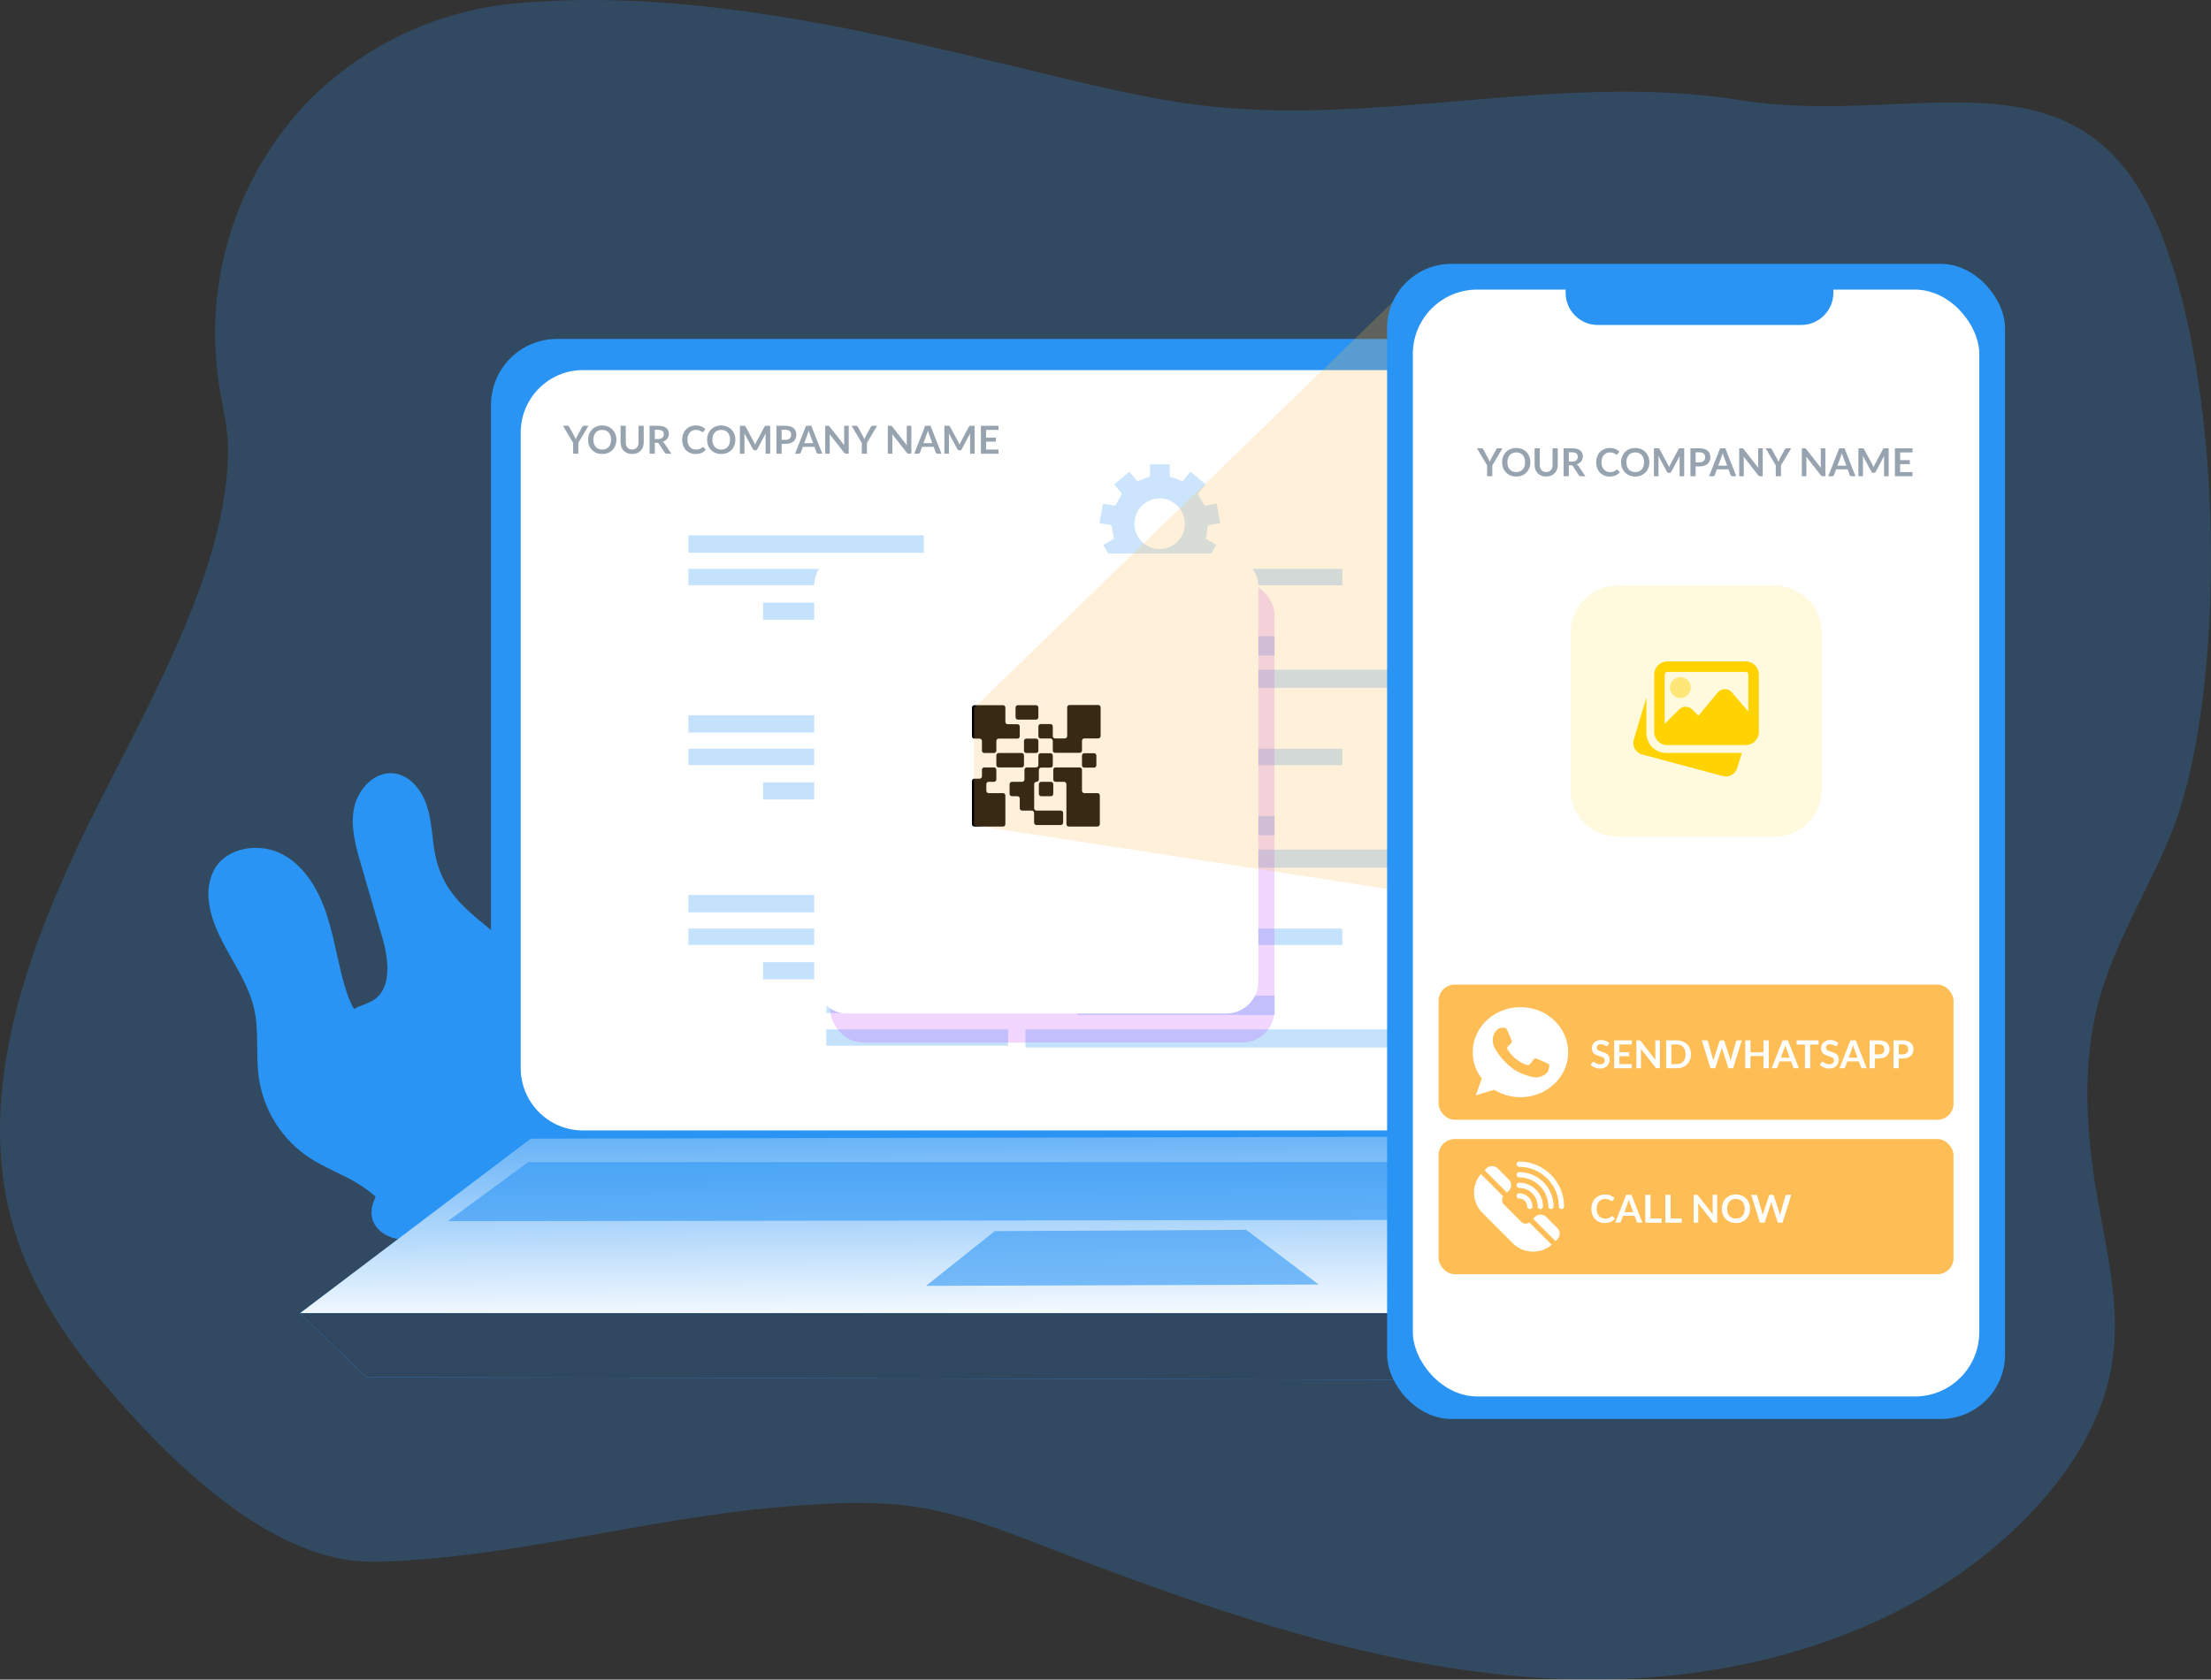 <svg width="687" height="522" viewBox="0 0 687 522" fill="none" xmlns="http://www.w3.org/2000/svg">
<rect x="0" y="0" width="687" height="522" fill="#333333" stroke="none"/>
<g clip-path="url(#clip0)">
<path opacity="0.24" d="M31.707 429.358C19.875 415.341 9.654 399.561 4.357 381.994C-7.475 342.637 6.651 300.377 24.116 263.131C40.872 227.453 70.272 181.009 70.877 140.666C70.993 133.386 69.099 126.235 67.964 119.031C65.632 103.35 66.894 87.34 71.654 72.223C76.414 57.106 84.546 43.282 95.431 31.805C112.847 14.067 135.985 3.153 160.688 1.023C238.113 -6.063 321.802 25.923 370.69 32.427C427.002 39.928 484.616 22.062 540.709 31.131C590.629 39.176 639.001 15.74 665.012 59.321C691.022 102.902 693.728 212.839 674.33 259.776C667.164 277.123 656.904 293.252 652.045 311.389C646.709 331.34 648.269 352.521 651.813 372.874C654.636 389.119 658.709 405.547 656.531 421.896C653.953 441.329 642.649 458.662 628.819 472.486C590.539 510.755 533.311 524.824 479.422 521.534C425.533 518.243 373.873 499.51 323.464 480.168C311.349 475.504 299.168 470.763 286.37 468.599C271.74 466.138 256.725 467.135 241.993 468.405C200.593 471.916 157.298 484.676 116.144 485.363C83.882 485.907 51.221 452.496 31.707 429.358Z" fill="#2A94F4"/>
<path d="M575.329 283.354C577.031 278.781 576.399 273.677 577.147 268.844C577.409 266.536 578.262 264.336 579.621 262.457C580.757 261.052 582.271 260.005 583.983 259.442C585.695 258.879 587.533 258.824 589.275 259.283C593.877 260.579 596.802 265.385 597.318 270.153C597.834 274.92 596.429 279.662 594.882 284.196C591.647 293.614 587.78 302.8 584.48 312.192C581.761 319.965 580.008 330.018 586.349 335.239C587.973 336.535 590.01 337.429 591.389 339.022C592.526 340.485 593.259 342.223 593.516 344.062C596.003 357.289 586.633 370.14 575.471 377.499C571.759 379.934 567.622 382.033 563.201 382.15C556.215 382.318 549.86 377.33 546.625 371.099C543.39 364.868 542.759 357.626 542.887 350.604C543.181 341.672 543.999 332.765 545.336 323.929C546.264 316.882 547.218 309.679 549.848 303.201C551.845 298.201 555.957 290.246 561.68 289.08C567.402 287.914 572.249 291.645 575.329 283.354Z" fill="#2A94F4"/>
<path d="M572.919 283.082C574.62 278.496 573.989 273.405 574.736 268.572C574.999 266.26 575.851 264.056 577.211 262.172C578.348 260.769 579.863 259.724 581.575 259.164C583.287 258.603 585.124 258.55 586.865 259.011C591.466 260.307 594.392 265.113 594.908 269.868C595.423 274.622 594.018 279.377 592.472 283.911C589.236 293.329 585.37 302.515 582.07 311.92C579.351 319.693 577.598 329.733 583.939 334.954C585.563 336.25 587.6 337.157 588.979 338.75C590.115 340.208 590.849 341.942 591.105 343.777C593.593 357.017 584.223 369.855 573.061 377.227C569.349 379.662 565.211 381.761 560.79 381.865C553.804 382.046 547.45 377.045 544.215 370.827C540.98 364.608 540.348 357.341 540.477 350.319C540.772 341.387 541.59 332.48 542.926 323.644C543.854 316.597 544.808 309.472 547.437 302.916C549.435 297.929 553.547 290.039 559.282 288.808C565.018 287.577 569.838 291.347 572.919 283.082Z" fill="url(#paint0_linear)"/>
<path d="M588.167 224.201C574.762 246.562 578.513 276.76 563.098 297.786C558.419 304.173 552.193 309.342 547.992 316.066C543.79 322.789 542.088 332.091 546.935 338.348C559.978 330.744 564.528 314.485 571.024 300.779C571.47 299.627 572.197 298.607 573.138 297.812C576.657 295.312 581.026 300.209 581.413 304.523C582.457 316.014 572.764 325.367 568.756 336.172C563.729 349.723 567.325 366.72 557.787 377.551C555.854 379.74 553.25 381.606 550.325 381.618C548.189 381.493 546.125 380.8 544.344 379.61C537.332 375.503 531.378 369.799 526.961 362.956C522.545 356.113 519.788 348.323 518.914 340.214C517.535 326.404 519.146 310.21 527.562 299.211C534.432 290.233 534.213 280.711 538.415 269.933C542.809 258.748 549.681 248.717 558.509 240.602C562.717 236.729 567.358 233.36 572.339 230.562C575.149 229.02 586.917 226.352 588.167 224.201Z" fill="#2A94F4"/>
<path d="M586.362 224.201C572.958 246.562 576.695 276.76 561.293 297.786C556.614 304.173 550.389 309.342 546.187 316.066C541.985 322.789 540.284 332.091 545.117 338.348C558.174 330.744 562.711 314.485 569.22 300.779C569.66 299.624 570.388 298.603 571.333 297.812C574.852 295.312 579.222 300.209 579.608 304.523C580.652 316.014 570.96 325.367 566.951 336.172C561.924 349.723 565.521 366.72 555.983 377.551C554.049 379.74 551.433 381.606 548.52 381.618C546.381 381.491 544.313 380.799 542.526 379.61C535.518 375.499 529.567 369.794 525.15 362.952C520.734 356.11 517.975 348.322 517.096 340.214C515.73 326.404 517.341 310.21 525.745 299.211C532.628 290.233 532.409 280.711 536.61 269.933C541.004 258.748 547.876 248.717 556.704 240.602C560.912 236.729 565.553 233.36 570.534 230.562C573.357 229.02 585.112 226.352 586.362 224.201Z" fill="url(#paint1_linear)"/>
<path d="M107.804 308.642C105.226 300.869 104.195 292.746 101.759 284.973C99.323 277.2 95.057 269.492 87.942 265.606C80.827 261.719 70.452 263.17 66.533 270.308C64.978 273.384 64.415 276.871 64.922 280.284C66.34 292.319 76.316 301.737 78.971 313.565C80.557 320.587 79.41 327.958 80.441 335.097C81.187 340.085 82.967 344.86 85.664 349.113C88.362 353.366 91.917 357.003 96.101 359.789C100.87 362.924 106.335 364.868 111.207 367.847C117.616 371.793 122.83 377.424 126.287 384.132C130.333 380.445 133.526 375.912 135.642 370.851C137.757 365.79 138.744 360.325 138.532 354.84C137.436 331.016 114.506 328.49 107.804 308.642Z" fill="#2A94F4"/>
<path d="M107.804 308.642C105.226 300.869 104.195 292.746 101.759 284.973C99.323 277.2 95.057 269.492 87.942 265.606C80.827 261.719 70.452 263.17 66.533 270.308C64.978 273.384 64.415 276.871 64.922 280.284C66.34 292.319 76.316 301.737 78.971 313.565C80.557 320.587 79.41 327.958 80.441 335.097C81.187 340.085 82.967 344.86 85.664 349.113C88.362 353.366 91.917 357.003 96.101 359.789C100.87 362.924 106.335 364.868 111.207 367.847C117.616 371.793 122.83 377.424 126.287 384.132C130.333 380.445 133.526 375.912 135.642 370.851C137.757 365.79 138.744 360.325 138.532 354.84C137.436 331.016 114.506 328.49 107.804 308.642Z" fill="url(#paint2_linear)"/>
<path d="M135.271 265.878C134.227 260.812 134.265 255.514 132.693 250.578C131.12 245.642 127.383 240.848 122.253 240.33C116.35 239.734 111.22 245.24 110.021 251.083C108.822 256.926 110.498 262.937 112.174 268.663L118.708 291.075C120.745 298.032 121.982 307.23 115.808 310.987C114.345 311.723 112.839 312.368 111.297 312.918C108.724 314.119 106.558 316.053 105.069 318.481C103.579 320.908 102.832 323.722 102.919 326.572C103.254 333.646 108.578 339.281 113.23 344.619C117.883 349.956 122.343 356.745 120.564 363.598C119.275 368.676 114.597 373.081 115.563 378.237C116.35 382.512 120.99 385.168 125.32 385.207C129.651 385.246 133.724 383.316 137.629 381.424L156.28 372.356C162.273 369.441 168.576 366.267 172.159 360.618C174.384 356.703 175.673 352.321 175.923 347.819C177.533 330.707 172.957 313.585 163.034 299.587C153.908 286.826 138.867 283.276 135.271 265.878Z" fill="#2A94F4"/>
<path d="M135.271 265.878C134.227 260.812 134.265 255.514 132.693 250.578C131.12 245.642 127.383 240.848 122.253 240.33C116.35 239.734 111.22 245.24 110.021 251.083C108.822 256.926 110.498 262.937 112.174 268.663L118.708 291.075C120.745 298.032 121.982 307.23 115.808 310.987C114.345 311.723 112.839 312.368 111.297 312.918C108.724 314.119 106.558 316.053 105.069 318.481C103.579 320.908 102.832 323.722 102.919 326.572C103.254 333.646 108.578 339.281 113.23 344.619C117.883 349.956 122.343 356.745 120.564 363.598C119.275 368.676 114.597 373.081 115.563 378.237C116.35 382.512 120.99 385.168 125.32 385.207C129.651 385.246 133.724 383.316 137.629 381.424L156.28 372.356C162.273 369.441 168.576 366.267 172.159 360.618C174.384 356.703 175.673 352.321 175.923 347.819C177.533 330.707 172.957 313.585 163.034 299.587C153.908 286.826 138.867 283.276 135.271 265.878Z" fill="url(#paint3_linear)"/>
<path d="M517.625 105.338H173.036C161.724 105.338 152.555 114.554 152.555 125.924V335.187C152.555 346.557 161.724 355.773 173.036 355.773H517.625C528.936 355.773 538.105 346.557 538.105 335.187V125.924C538.105 114.554 528.936 105.338 517.625 105.338Z" fill="#2A94F4"/>
<path d="M506.282 115.028H181.117C170.447 115.028 161.796 123.723 161.796 134.448V331.91C161.796 342.635 170.447 351.329 181.117 351.329H506.282C516.953 351.329 525.603 342.635 525.603 331.91V134.448C525.603 123.723 516.953 115.028 506.282 115.028Z" fill="white"/>
<g opacity="0.52">
<path opacity="0.52" d="M287.065 166.382H213.907V171.772H287.065V166.382Z" fill="#2A94F4"/>
<path opacity="0.52" d="M258.555 176.811H213.907V181.877H258.555V176.811Z" fill="#2A94F4"/>
<path opacity="0.52" d="M417.09 176.811H276.574V181.903H417.09V176.811Z" fill="#2A94F4"/>
<path opacity="0.52" d="M298.524 187.279H237.12V192.616H298.524V187.279Z" fill="#2A94F4"/>
<path opacity="0.52" d="M329.986 197.708H256.828V203.097H329.986V197.708Z" fill="#2A94F4"/>
<path opacity="0.52" d="M396.068 197.708H334.755V203.693H396.068V197.708Z" fill="#2A94F4"/>
<path opacity="0.52" d="M313.217 208.15H256.724V213.215H313.217V208.15Z" fill="#2A94F4"/>
<path opacity="0.52" d="M435.199 208.15H318.631V213.759H435.199V208.15Z" fill="#2A94F4"/>
<path opacity="0.52" d="M287.065 222.271H213.907V227.66H287.065V222.271Z" fill="#2A94F4"/>
<path opacity="0.52" d="M258.555 232.7H213.907V237.765H258.555V232.7Z" fill="#2A94F4"/>
<path opacity="0.52" d="M417.09 232.7H276.574V237.791H417.09V232.7Z" fill="#2A94F4"/>
<path opacity="0.52" d="M298.524 243.141H237.12V248.479H298.524V243.141Z" fill="#2A94F4"/>
<path opacity="0.52" d="M329.986 253.596H256.828V258.985H329.986V253.596Z" fill="#2A94F4"/>
<path opacity="0.52" d="M396.068 253.596H334.755V259.581H396.068V253.596Z" fill="#2A94F4"/>
<path opacity="0.52" d="M313.217 264.038H256.724V269.103H313.217V264.038Z" fill="#2A94F4"/>
<path opacity="0.52" d="M435.199 264.038H318.631V269.648H435.199V264.038Z" fill="#2A94F4"/>
<path opacity="0.52" d="M287.065 278.159H213.907V283.548H287.065V278.159Z" fill="#2A94F4"/>
<path opacity="0.52" d="M258.555 288.588H213.907V293.653H258.555V288.588Z" fill="#2A94F4"/>
<path opacity="0.52" d="M417.09 288.588H276.574V293.679H417.09V288.588Z" fill="#2A94F4"/>
<path opacity="0.52" d="M298.524 299.03H237.12V304.367H298.524V299.03Z" fill="#2A94F4"/>
<path opacity="0.52" d="M329.986 309.459H256.828V314.848H329.986V309.459Z" fill="#2A94F4"/>
<path opacity="0.52" d="M396.068 309.459H334.755V315.444H396.068V309.459Z" fill="#2A94F4"/>
<path opacity="0.52" d="M313.217 319.926H256.724V324.992H313.217V319.926Z" fill="#2A94F4"/>
<path opacity="0.52" d="M435.199 319.926H318.631V325.536H435.199V319.926Z" fill="#2A94F4"/>
</g>
<path d="M164.903 353.882L93.227 408.125H595.024L524.946 353.078L164.903 353.882Z" fill="#2A94F4"/>
<path d="M164.903 353.882L93.227 408.125H595.024L524.946 353.078L164.903 353.882Z" fill="url(#paint4_linear)"/>
<path d="M113.759 427.959L93.227 408.125H595.024L576.489 429.177L113.759 427.959Z" fill="#2A94F4"/>
<path d="M113.759 427.959L93.227 408.125H595.024L576.489 429.177L113.759 427.959Z" fill="url(#paint5_linear)"/>
<path opacity="0.58" d="M287.735 399.626L309.08 382.616L387.213 382.214L409.769 399.212L287.735 399.626Z" fill="#2A94F4"/>
<path opacity="0.58" d="M139.137 379.52L545.079 378.976L523.335 361.162H164.104L139.137 379.52Z" fill="#2A94F4"/>
<path opacity="0.24" d="M341.649 162.248L342.345 158.633C342.474 157.96 342.59 157.273 342.719 156.522C343.853 156.716 344.936 156.884 346.018 157.105C346.091 157.133 346.168 157.146 346.246 157.143C346.324 157.14 346.4 157.121 346.471 157.087C346.541 157.053 346.603 157.004 346.654 156.945C346.705 156.886 346.743 156.817 346.766 156.742C347.256 155.783 347.797 154.85 348.377 153.943C348.43 153.893 348.473 153.831 348.502 153.763C348.531 153.696 348.546 153.622 348.546 153.548C348.546 153.474 348.531 153.401 348.502 153.333C348.473 153.265 348.43 153.204 348.377 153.153C347.655 152.311 346.946 151.443 346.199 150.562L350.89 146.598C351.625 147.466 352.347 148.308 353.03 149.189C353.072 149.261 353.128 149.323 353.195 149.372C353.262 149.422 353.339 149.456 353.42 149.474C353.501 149.493 353.584 149.494 353.666 149.478C353.747 149.463 353.825 149.43 353.893 149.383C354.836 148.962 355.805 148.603 356.793 148.308C357.257 148.178 357.361 147.997 357.348 147.57C357.348 146.481 357.348 145.406 357.348 144.292H363.483C363.483 145.393 363.483 146.481 363.483 147.583C363.483 148.023 363.599 148.178 364.037 148.308C365.025 148.606 365.993 148.965 366.937 149.383C367.006 149.43 367.085 149.461 367.167 149.476C367.249 149.491 367.333 149.488 367.414 149.469C367.495 149.449 367.571 149.413 367.638 149.363C367.704 149.313 367.76 149.249 367.801 149.176C368.484 148.321 369.193 147.492 369.927 146.585L374.632 150.549L372.222 153.438C372.866 154.656 373.511 155.809 374.129 156.936C374.205 157.005 374.296 157.056 374.394 157.085C374.492 157.114 374.595 157.121 374.696 157.105L378.048 156.522L379.117 162.585C377.97 162.792 376.862 162.973 375.766 163.193C375.586 163.193 375.315 163.401 375.289 163.543C375.07 164.839 374.89 166.134 374.696 167.43L377.932 169.321L374.864 174.659L371.603 172.78C370.546 173.622 369.528 174.426 368.535 175.268C368.478 175.339 368.438 175.424 368.42 175.514C368.403 175.604 368.407 175.697 368.432 175.786C368.806 176.874 369.206 177.962 369.605 179.089L363.844 181.201C363.496 180.216 363.109 179.258 362.8 178.273C362.619 177.703 362.374 177.535 361.756 177.587C360.76 177.658 359.761 177.658 358.765 177.587C358.405 177.587 358.263 177.664 358.16 178.001C357.799 179.05 357.399 180.1 356.987 181.214L351.161 179.167L352.45 175.591L349.176 172.806L345.889 174.711L342.822 169.373C343.827 168.79 344.781 168.22 345.748 167.676C345.816 167.65 345.879 167.611 345.933 167.56C345.986 167.509 346.028 167.448 346.057 167.38C346.086 167.312 346.101 167.239 346.101 167.165C346.101 167.091 346.086 167.018 346.057 166.95C345.825 165.954 345.645 164.947 345.516 163.932C345.516 163.44 345.348 163.206 344.794 163.142C343.737 163.012 342.68 162.792 341.623 162.598L341.649 162.248ZM360.428 154.889C358.88 154.869 357.361 155.31 356.062 156.157C354.763 157.004 353.743 158.218 353.13 159.647C352.517 161.076 352.339 162.656 352.618 164.186C352.898 165.717 353.622 167.13 354.699 168.247C355.777 169.365 357.16 170.136 358.673 170.465C360.186 170.793 361.762 170.663 363.203 170.092C364.643 169.521 365.882 168.534 366.765 167.255C367.647 165.977 368.133 164.464 368.162 162.908C368.189 160.816 367.391 158.797 365.942 157.294C364.493 155.791 362.51 154.927 360.428 154.889Z" fill="#2A94F4"/>
<rect x="258" y="181" width="138" height="143" rx="10" fill="#B939FF" fill-opacity="0.21"/>
<rect x="253" y="172" width="138" height="143" rx="10" fill="white"/>
<g clip-path="url(#clip1)">
<path d="M331.593 219.834V228.762C331.593 229.165 331.267 229.491 330.864 229.491H327.849C327.446 229.491 327.119 229.165 327.119 228.762V225.761C327.119 225.358 326.792 225.031 326.389 225.031H323.374C322.971 225.031 322.644 225.358 322.644 225.761V228.776C322.644 229.179 322.971 229.506 323.374 229.506H326.389C326.792 229.506 327.119 229.833 327.119 230.236V233.236C327.119 233.639 327.446 233.965 327.849 233.965H335.463C335.866 233.965 336.193 233.639 336.193 233.236V230.221C336.193 229.818 336.52 229.491 336.923 229.491H341.25C341.653 229.491 341.98 229.165 341.98 228.762V219.834C341.98 219.431 341.653 219.105 341.25 219.105H332.323C331.92 219.105 331.593 219.431 331.593 219.834Z" fill="black"/>
<path d="M310.311 238.503H317.44C317.843 238.503 318.17 238.176 318.17 237.773V234.758C318.17 234.355 317.843 234.028 317.44 234.028H310.311C309.908 234.028 309.581 234.355 309.581 234.758V237.773C309.581 238.176 309.908 238.503 310.311 238.503Z" fill="black"/>
<path d="M321.915 219.167H316.281C315.878 219.167 315.551 219.494 315.551 219.897V222.912C315.551 223.315 315.878 223.642 316.281 223.642H321.915C322.318 223.642 322.645 223.315 322.645 222.912V219.897C322.644 219.494 322.318 219.167 321.915 219.167Z" fill="black"/>
<path d="M327.269 246.722V243.707C327.269 243.304 326.943 242.977 326.54 242.977H323.525C323.122 242.977 322.795 243.304 322.795 243.707V246.722C322.795 247.125 323.122 247.452 323.525 247.452H326.54C326.943 247.452 327.269 247.125 327.269 246.722Z" fill="black"/>
<path d="M336.193 242.977V242.594V239.233C336.193 238.83 335.867 238.503 335.464 238.503H327.999C327.596 238.503 327.27 238.83 327.27 239.233V242.248C327.27 242.65 327.596 242.977 327.999 242.977H330.624C331.027 242.977 331.354 243.304 331.354 243.707V246.489V247.452V256.146C331.354 256.549 331.68 256.875 332.083 256.875H341.011C341.414 256.875 341.74 256.549 341.74 256.146V247.218C341.74 246.815 341.414 246.489 341.011 246.489H336.923C336.52 246.489 336.193 246.162 336.193 245.759V242.977H336.193Z" fill="black"/>
<path d="M336.193 234.821V237.836C336.193 238.239 336.52 238.566 336.923 238.566H339.938C340.341 238.566 340.668 238.239 340.668 237.836V234.821C340.668 234.418 340.341 234.091 339.938 234.091H336.923C336.52 234.091 336.193 234.418 336.193 234.821Z" fill="black"/>
<path d="M307.204 242.977H308.851C309.254 242.977 309.581 242.65 309.581 242.248V239.233C309.581 238.83 309.254 238.503 308.851 238.503H305.836C305.433 238.503 305.107 238.83 305.107 239.233V241.285C305.107 241.688 304.78 242.014 304.377 242.014H302.73C302.327 242.014 302 242.341 302 242.744V246.489V247.683V256.146C302 256.549 302.327 256.876 302.73 256.876H311.657C312.06 256.876 312.387 256.549 312.387 256.146V247.219C312.387 246.816 312.06 246.489 311.657 246.489H307.204C306.801 246.489 306.474 246.162 306.474 245.759V243.707C306.474 243.304 306.801 242.977 307.204 242.977Z" fill="black"/>
<path d="M321.336 247.452V243.707C321.336 243.304 321.662 242.977 322.065 242.977C322.468 242.977 322.795 242.65 322.795 242.248V239.295C322.795 238.892 323.122 238.566 323.525 238.566H326.389C326.792 238.566 327.119 238.239 327.119 237.836V234.821C327.119 234.418 326.792 234.091 326.389 234.091H323.374C322.971 234.091 322.644 234.418 322.644 234.821V237.773C322.644 238.176 322.317 238.503 321.915 238.503H319.05C318.647 238.503 318.321 238.83 318.321 239.233V242.248C318.321 242.65 317.994 242.977 317.591 242.977H314.425C314.022 242.977 313.696 243.304 313.696 243.707V246.722C313.696 247.125 314.022 247.452 314.425 247.452H316.131C316.534 247.452 316.861 247.779 316.861 248.181V251.196C316.861 251.599 317.188 251.926 317.591 251.926H320.577C320.979 251.926 321.306 252.253 321.306 252.656V255.671C321.306 256.074 321.633 256.401 322.036 256.401H329.609C330.012 256.401 330.339 256.074 330.339 255.671V252.656C330.339 252.253 330.012 251.926 329.609 251.926H322.065C321.662 251.926 321.336 251.599 321.336 251.196V247.452H321.336Z" fill="black"/>
<path d="M322.645 233.299V230.284C322.645 229.881 322.318 229.554 321.915 229.554H318.9C318.497 229.554 318.17 229.881 318.17 230.284V233.299C318.17 233.702 318.497 234.028 318.9 234.028H321.915C322.318 234.028 322.645 233.702 322.645 233.299Z" fill="black"/>
<path d="M305.836 234.028H308.852C309.254 234.028 309.581 233.702 309.581 233.299V230.284C309.581 229.881 309.908 229.554 310.311 229.554H311.916H316.131C316.534 229.554 316.861 229.227 316.861 228.824V225.809C316.861 225.406 316.534 225.079 316.131 225.079H313.116C312.713 225.079 312.387 224.753 312.387 224.35V219.897C312.387 219.494 312.06 219.167 311.657 219.167H302.73C302.327 219.167 302 219.494 302 219.897V228.824C302 229.227 302.327 229.554 302.73 229.554H304.377C304.78 229.554 305.107 229.881 305.107 230.284V233.299C305.107 233.702 305.433 234.028 305.836 234.028Z" fill="black"/>
</g>
<path d="M179.692 137.64V141H178.084V137.64L174.922 132.324H176.344C176.484 132.324 176.594 132.358 176.674 132.426C176.758 132.494 176.828 132.58 176.884 132.684L178.468 135.582C178.56 135.754 178.64 135.916 178.708 136.068C178.78 136.22 178.844 136.372 178.9 136.524C178.952 136.372 179.012 136.22 179.08 136.068C179.148 135.916 179.226 135.754 179.314 135.582L180.892 132.684C180.936 132.596 181.002 132.514 181.09 132.438C181.178 132.362 181.29 132.324 181.426 132.324H182.854L179.692 137.64ZM191.517 136.662C191.517 137.298 191.411 137.888 191.199 138.432C190.991 138.972 190.695 139.44 190.311 139.836C189.927 140.232 189.465 140.542 188.925 140.766C188.385 140.986 187.785 141.096 187.125 141.096C186.469 141.096 185.871 140.986 185.331 140.766C184.791 140.542 184.327 140.232 183.939 139.836C183.555 139.44 183.257 138.972 183.045 138.432C182.833 137.888 182.727 137.298 182.727 136.662C182.727 136.026 182.833 135.438 183.045 134.898C183.257 134.354 183.555 133.884 183.939 133.488C184.327 133.092 184.791 132.784 185.331 132.564C185.871 132.34 186.469 132.228 187.125 132.228C187.565 132.228 187.979 132.28 188.367 132.384C188.755 132.484 189.111 132.628 189.435 132.816C189.759 133 190.049 133.226 190.305 133.494C190.565 133.758 190.785 134.054 190.965 134.382C191.145 134.71 191.281 135.066 191.373 135.45C191.469 135.834 191.517 136.238 191.517 136.662ZM189.867 136.662C189.867 136.186 189.803 135.76 189.675 135.384C189.547 135.004 189.365 134.682 189.129 134.418C188.893 134.154 188.605 133.952 188.265 133.812C187.929 133.672 187.549 133.602 187.125 133.602C186.701 133.602 186.319 133.672 185.979 133.812C185.643 133.952 185.355 134.154 185.115 134.418C184.879 134.682 184.697 135.004 184.569 135.384C184.441 135.76 184.377 136.186 184.377 136.662C184.377 137.138 184.441 137.566 184.569 137.946C184.697 138.322 184.879 138.642 185.115 138.906C185.355 139.166 185.643 139.366 185.979 139.506C186.319 139.646 186.701 139.716 187.125 139.716C187.549 139.716 187.929 139.646 188.265 139.506C188.605 139.366 188.893 139.166 189.129 138.906C189.365 138.642 189.547 138.322 189.675 137.946C189.803 137.566 189.867 137.138 189.867 136.662ZM196.427 139.698C196.739 139.698 197.017 139.646 197.261 139.542C197.509 139.438 197.717 139.292 197.885 139.104C198.053 138.916 198.181 138.688 198.269 138.42C198.361 138.152 198.407 137.852 198.407 137.52V132.324H200.021V137.52C200.021 138.036 199.937 138.514 199.769 138.954C199.605 139.39 199.367 139.768 199.055 140.088C198.747 140.404 198.371 140.652 197.927 140.832C197.483 141.008 196.983 141.096 196.427 141.096C195.867 141.096 195.365 141.008 194.921 140.832C194.477 140.652 194.099 140.404 193.787 140.088C193.479 139.768 193.241 139.39 193.073 138.954C192.909 138.514 192.827 138.036 192.827 137.52V132.324H194.441V137.514C194.441 137.846 194.485 138.146 194.573 138.414C194.665 138.682 194.795 138.912 194.963 139.104C195.135 139.292 195.343 139.438 195.587 139.542C195.835 139.646 196.115 139.698 196.427 139.698ZM204.463 136.452C204.767 136.452 205.031 136.414 205.255 136.338C205.483 136.262 205.669 136.158 205.813 136.026C205.961 135.89 206.071 135.73 206.143 135.546C206.215 135.362 206.251 135.16 206.251 134.94C206.251 134.5 206.105 134.162 205.813 133.926C205.525 133.69 205.083 133.572 204.487 133.572H203.455V136.452H204.463ZM208.615 141H207.157C206.881 141 206.681 140.892 206.557 140.676L204.733 137.898C204.665 137.794 204.589 137.72 204.505 137.676C204.425 137.632 204.305 137.61 204.145 137.61H203.455V141H201.841V132.324H204.487C205.075 132.324 205.579 132.386 205.999 132.51C206.423 132.63 206.769 132.8 207.037 133.02C207.309 133.24 207.509 133.504 207.637 133.812C207.765 134.116 207.829 134.452 207.829 134.82C207.829 135.112 207.785 135.388 207.697 135.648C207.613 135.908 207.489 136.144 207.325 136.356C207.165 136.568 206.965 136.754 206.725 136.914C206.489 137.074 206.219 137.2 205.915 137.292C206.019 137.352 206.115 137.424 206.203 137.508C206.291 137.588 206.371 137.684 206.443 137.796L208.615 141ZM218.428 138.954C218.516 138.954 218.594 138.988 218.662 139.056L219.298 139.746C218.946 140.182 218.512 140.516 217.996 140.748C217.484 140.98 216.868 141.096 216.148 141.096C215.504 141.096 214.924 140.986 214.408 140.766C213.896 140.546 213.458 140.24 213.094 139.848C212.73 139.456 212.45 138.988 212.254 138.444C212.062 137.9 211.966 137.306 211.966 136.662C211.966 136.01 212.07 135.414 212.278 134.874C212.486 134.33 212.778 133.862 213.154 133.47C213.534 133.078 213.986 132.774 214.51 132.558C215.034 132.338 215.614 132.228 216.25 132.228C216.882 132.228 217.442 132.332 217.93 132.54C218.422 132.748 218.84 133.02 219.184 133.356L218.644 134.106C218.612 134.154 218.57 134.196 218.518 134.232C218.47 134.268 218.402 134.286 218.314 134.286C218.254 134.286 218.192 134.27 218.128 134.238C218.064 134.202 217.994 134.16 217.918 134.112C217.842 134.06 217.754 134.004 217.654 133.944C217.554 133.884 217.438 133.83 217.306 133.782C217.174 133.73 217.02 133.688 216.844 133.656C216.672 133.62 216.472 133.602 216.244 133.602C215.856 133.602 215.5 133.672 215.176 133.812C214.856 133.948 214.58 134.148 214.348 134.412C214.116 134.672 213.936 134.992 213.808 135.372C213.68 135.748 213.616 136.178 213.616 136.662C213.616 137.15 213.684 137.584 213.82 137.964C213.96 138.344 214.148 138.664 214.384 138.924C214.62 139.184 214.898 139.384 215.218 139.524C215.538 139.66 215.882 139.728 216.25 139.728C216.47 139.728 216.668 139.716 216.844 139.692C217.024 139.668 217.188 139.63 217.336 139.578C217.488 139.526 217.63 139.46 217.762 139.38C217.898 139.296 218.032 139.194 218.164 139.074C218.204 139.038 218.246 139.01 218.29 138.99C218.334 138.966 218.38 138.954 218.428 138.954ZM228.49 136.662C228.49 137.298 228.384 137.888 228.172 138.432C227.964 138.972 227.668 139.44 227.284 139.836C226.9 140.232 226.438 140.542 225.898 140.766C225.358 140.986 224.758 141.096 224.098 141.096C223.442 141.096 222.844 140.986 222.304 140.766C221.764 140.542 221.3 140.232 220.912 139.836C220.528 139.44 220.23 138.972 220.018 138.432C219.806 137.888 219.7 137.298 219.7 136.662C219.7 136.026 219.806 135.438 220.018 134.898C220.23 134.354 220.528 133.884 220.912 133.488C221.3 133.092 221.764 132.784 222.304 132.564C222.844 132.34 223.442 132.228 224.098 132.228C224.538 132.228 224.952 132.28 225.34 132.384C225.728 132.484 226.084 132.628 226.408 132.816C226.732 133 227.022 133.226 227.278 133.494C227.538 133.758 227.758 134.054 227.938 134.382C228.118 134.71 228.254 135.066 228.346 135.45C228.442 135.834 228.49 136.238 228.49 136.662ZM226.84 136.662C226.84 136.186 226.776 135.76 226.648 135.384C226.52 135.004 226.338 134.682 226.102 134.418C225.866 134.154 225.578 133.952 225.238 133.812C224.902 133.672 224.522 133.602 224.098 133.602C223.674 133.602 223.292 133.672 222.952 133.812C222.616 133.952 222.328 134.154 222.088 134.418C221.852 134.682 221.67 135.004 221.542 135.384C221.414 135.76 221.35 136.186 221.35 136.662C221.35 137.138 221.414 137.566 221.542 137.946C221.67 138.322 221.852 138.642 222.088 138.906C222.328 139.166 222.616 139.366 222.952 139.506C223.292 139.646 223.674 139.716 224.098 139.716C224.522 139.716 224.902 139.646 225.238 139.506C225.578 139.366 225.866 139.166 226.102 138.906C226.338 138.642 226.52 138.322 226.648 137.946C226.776 137.566 226.84 137.138 226.84 136.662ZM239.315 132.324V141H237.893V135.396C237.893 135.172 237.905 134.93 237.929 134.67L235.307 139.596C235.183 139.832 234.993 139.95 234.737 139.95H234.509C234.253 139.95 234.063 139.832 233.939 139.596L231.287 134.652C231.299 134.784 231.309 134.914 231.317 135.042C231.325 135.17 231.329 135.288 231.329 135.396V141H229.907V132.324H231.125C231.197 132.324 231.259 132.326 231.311 132.33C231.363 132.334 231.409 132.344 231.449 132.36C231.493 132.376 231.531 132.402 231.563 132.438C231.599 132.474 231.633 132.522 231.665 132.582L234.263 137.4C234.331 137.528 234.393 137.66 234.449 137.796C234.509 137.932 234.567 138.072 234.623 138.216C234.679 138.068 234.737 137.926 234.797 137.79C234.857 137.65 234.921 137.516 234.989 137.388L237.551 132.582C237.583 132.522 237.617 132.474 237.653 132.438C237.689 132.402 237.727 132.376 237.767 132.36C237.811 132.344 237.859 132.334 237.911 132.33C237.963 132.326 238.025 132.324 238.097 132.324H239.315ZM244.071 136.686C244.367 136.686 244.625 136.65 244.845 136.578C245.065 136.502 245.247 136.396 245.391 136.26C245.539 136.12 245.649 135.952 245.721 135.756C245.793 135.556 245.829 135.334 245.829 135.09C245.829 134.858 245.793 134.648 245.721 134.46C245.649 134.272 245.541 134.112 245.397 133.98C245.253 133.848 245.071 133.748 244.851 133.68C244.631 133.608 244.371 133.572 244.071 133.572H242.865V136.686H244.071ZM244.071 132.324C244.651 132.324 245.153 132.392 245.577 132.528C246.001 132.664 246.351 132.854 246.627 133.098C246.903 133.342 247.107 133.634 247.239 133.974C247.375 134.314 247.443 134.686 247.443 135.09C247.443 135.51 247.373 135.896 247.233 136.248C247.093 136.596 246.883 136.896 246.603 137.148C246.323 137.4 245.971 137.596 245.547 137.736C245.127 137.876 244.635 137.946 244.071 137.946H242.865V141H241.251V132.324H244.071ZM252.655 137.724L251.599 134.838C251.547 134.71 251.493 134.558 251.437 134.382C251.381 134.206 251.325 134.016 251.269 133.812C251.217 134.016 251.163 134.208 251.107 134.388C251.051 134.564 250.997 134.718 250.945 134.85L249.895 137.724H252.655ZM255.505 141H254.257C254.117 141 254.003 140.966 253.915 140.898C253.827 140.826 253.761 140.738 253.717 140.634L253.069 138.864H249.475L248.827 140.634C248.795 140.726 248.733 140.81 248.641 140.886C248.549 140.962 248.435 141 248.299 141H247.039L250.453 132.324H252.097L255.505 141ZM263.718 132.324V141H262.89C262.762 141 262.654 140.98 262.566 140.94C262.482 140.896 262.4 140.824 262.32 140.724L257.79 134.94C257.814 135.204 257.826 135.448 257.826 135.672V141H256.404V132.324H257.25C257.318 132.324 257.376 132.328 257.424 132.336C257.476 132.34 257.52 132.352 257.556 132.372C257.596 132.388 257.634 132.414 257.67 132.45C257.706 132.482 257.746 132.526 257.79 132.582L262.338 138.39C262.326 138.25 262.316 138.112 262.308 137.976C262.3 137.84 262.296 137.714 262.296 137.598V132.324H263.718ZM269.376 137.64V141H267.768V137.64L264.606 132.324H266.028C266.168 132.324 266.278 132.358 266.358 132.426C266.442 132.494 266.512 132.58 266.568 132.684L268.152 135.582C268.244 135.754 268.324 135.916 268.392 136.068C268.464 136.22 268.528 136.372 268.584 136.524C268.636 136.372 268.696 136.22 268.764 136.068C268.832 135.916 268.91 135.754 268.998 135.582L270.576 132.684C270.62 132.596 270.686 132.514 270.774 132.438C270.862 132.362 270.974 132.324 271.11 132.324H272.538L269.376 137.64ZM283.171 132.324V141H282.343C282.215 141 282.107 140.98 282.019 140.94C281.935 140.896 281.853 140.824 281.773 140.724L277.243 134.94C277.267 135.204 277.279 135.448 277.279 135.672V141H275.857V132.324H276.703C276.771 132.324 276.829 132.328 276.877 132.336C276.929 132.34 276.973 132.352 277.009 132.372C277.049 132.388 277.087 132.414 277.123 132.45C277.159 132.482 277.199 132.526 277.243 132.582L281.791 138.39C281.779 138.25 281.769 138.112 281.761 137.976C281.753 137.84 281.749 137.714 281.749 137.598V132.324H283.171ZM289.687 137.724L288.631 134.838C288.579 134.71 288.525 134.558 288.469 134.382C288.413 134.206 288.357 134.016 288.301 133.812C288.249 134.016 288.195 134.208 288.139 134.388C288.083 134.564 288.029 134.718 287.977 134.85L286.927 137.724H289.687ZM292.537 141H291.289C291.149 141 291.035 140.966 290.947 140.898C290.859 140.826 290.793 140.738 290.749 140.634L290.101 138.864H286.507L285.859 140.634C285.827 140.726 285.765 140.81 285.673 140.886C285.581 140.962 285.467 141 285.331 141H284.071L287.485 132.324H289.129L292.537 141ZM302.843 132.324V141H301.421V135.396C301.421 135.172 301.433 134.93 301.457 134.67L298.835 139.596C298.711 139.832 298.521 139.95 298.265 139.95H298.037C297.781 139.95 297.591 139.832 297.467 139.596L294.815 134.652C294.827 134.784 294.837 134.914 294.845 135.042C294.853 135.17 294.857 135.288 294.857 135.396V141H293.435V132.324H294.653C294.725 132.324 294.787 132.326 294.839 132.33C294.891 132.334 294.937 132.344 294.977 132.36C295.021 132.376 295.059 132.402 295.091 132.438C295.127 132.474 295.161 132.522 295.193 132.582L297.791 137.4C297.859 137.528 297.921 137.66 297.977 137.796C298.037 137.932 298.095 138.072 298.151 138.216C298.207 138.068 298.265 137.926 298.325 137.79C298.385 137.65 298.449 137.516 298.517 137.388L301.079 132.582C301.111 132.522 301.145 132.474 301.181 132.438C301.217 132.402 301.255 132.376 301.295 132.36C301.339 132.344 301.387 132.334 301.439 132.33C301.491 132.326 301.553 132.324 301.625 132.324H302.843ZM306.399 133.608V136.014H309.435V137.256H306.399V139.71H310.251V141H304.779V132.324H310.251V133.608H306.399Z" fill="#97A3AF"/>
</g>
<path d="M436.216 90.533L514.095 289.016L302.639 256.5L436.216 90.533Z" fill="#FFBE55" fill-opacity="0.22"/>
<path d="M436.216 90.533L302.639 256.5L302.64 220L436.216 90.533Z" fill="#FFBE55" fill-opacity="0.22"/>
<rect x="431" y="82" width="192" height="359" rx="20" fill="#2A94F4"/>
<rect x="439" y="90" width="176" height="344" rx="20" fill="white"/>
<rect x="447" y="354" width="160" height="42" rx="5" fill="#FFBE55"/>
<path d="M500.924 377.954C501.012 377.954 501.09 377.988 501.158 378.056L501.794 378.746C501.442 379.182 501.008 379.516 500.492 379.748C499.98 379.98 499.364 380.096 498.644 380.096C498 380.096 497.42 379.986 496.904 379.766C496.392 379.546 495.954 379.24 495.59 378.848C495.226 378.456 494.946 377.988 494.75 377.444C494.558 376.9 494.462 376.306 494.462 375.662C494.462 375.01 494.566 374.414 494.774 373.874C494.982 373.33 495.274 372.862 495.65 372.47C496.03 372.078 496.482 371.774 497.006 371.558C497.53 371.338 498.11 371.228 498.746 371.228C499.378 371.228 499.938 371.332 500.426 371.54C500.918 371.748 501.336 372.02 501.68 372.356L501.14 373.106C501.108 373.154 501.066 373.196 501.014 373.232C500.966 373.268 500.898 373.286 500.81 373.286C500.75 373.286 500.688 373.27 500.624 373.238C500.56 373.202 500.49 373.16 500.414 373.112C500.338 373.06 500.25 373.004 500.15 372.944C500.05 372.884 499.934 372.83 499.802 372.782C499.67 372.73 499.516 372.688 499.34 372.656C499.168 372.62 498.968 372.602 498.74 372.602C498.352 372.602 497.996 372.672 497.672 372.812C497.352 372.948 497.076 373.148 496.844 373.412C496.612 373.672 496.432 373.992 496.304 374.372C496.176 374.748 496.112 375.178 496.112 375.662C496.112 376.15 496.18 376.584 496.316 376.964C496.456 377.344 496.644 377.664 496.88 377.924C497.116 378.184 497.394 378.384 497.714 378.524C498.034 378.66 498.378 378.728 498.746 378.728C498.966 378.728 499.164 378.716 499.34 378.692C499.52 378.668 499.684 378.63 499.832 378.578C499.984 378.526 500.126 378.46 500.258 378.38C500.394 378.296 500.528 378.194 500.66 378.074C500.7 378.038 500.742 378.01 500.786 377.99C500.83 377.966 500.876 377.954 500.924 377.954ZM507.484 376.724L506.428 373.838C506.376 373.71 506.322 373.558 506.266 373.382C506.21 373.206 506.154 373.016 506.098 372.812C506.046 373.016 505.992 373.208 505.936 373.388C505.88 373.564 505.826 373.718 505.774 373.85L504.724 376.724H507.484ZM510.334 380H509.086C508.946 380 508.832 379.966 508.744 379.898C508.656 379.826 508.59 379.738 508.546 379.634L507.898 377.864H504.304L503.656 379.634C503.624 379.726 503.562 379.81 503.47 379.886C503.378 379.962 503.264 380 503.128 380H501.868L505.282 371.324H506.926L510.334 380ZM516.314 378.668V380H511.232V371.324H512.846V378.668H516.314ZM522.548 378.668V380H517.466V371.324H519.08V378.668H522.548ZM533.569 371.324V380H532.741C532.613 380 532.505 379.98 532.417 379.94C532.333 379.896 532.251 379.824 532.171 379.724L527.641 373.94C527.665 374.204 527.677 374.448 527.677 374.672V380H526.255V371.324H527.101C527.169 371.324 527.227 371.328 527.275 371.336C527.327 371.34 527.371 371.352 527.407 371.372C527.447 371.388 527.485 371.414 527.521 371.45C527.557 371.482 527.597 371.526 527.641 371.582L532.189 377.39C532.177 377.25 532.167 377.112 532.159 376.976C532.151 376.84 532.147 376.714 532.147 376.598V371.324H533.569ZM543.775 375.662C543.775 376.298 543.669 376.888 543.457 377.432C543.249 377.972 542.953 378.44 542.569 378.836C542.185 379.232 541.723 379.542 541.183 379.766C540.643 379.986 540.043 380.096 539.383 380.096C538.727 380.096 538.129 379.986 537.589 379.766C537.049 379.542 536.585 379.232 536.197 378.836C535.813 378.44 535.515 377.972 535.303 377.432C535.091 376.888 534.985 376.298 534.985 375.662C534.985 375.026 535.091 374.438 535.303 373.898C535.515 373.354 535.813 372.884 536.197 372.488C536.585 372.092 537.049 371.784 537.589 371.564C538.129 371.34 538.727 371.228 539.383 371.228C539.823 371.228 540.237 371.28 540.625 371.384C541.013 371.484 541.369 371.628 541.693 371.816C542.017 372 542.307 372.226 542.563 372.494C542.823 372.758 543.043 373.054 543.223 373.382C543.403 373.71 543.539 374.066 543.631 374.45C543.727 374.834 543.775 375.238 543.775 375.662ZM542.125 375.662C542.125 375.186 542.061 374.76 541.933 374.384C541.805 374.004 541.623 373.682 541.387 373.418C541.151 373.154 540.863 372.952 540.523 372.812C540.187 372.672 539.807 372.602 539.383 372.602C538.959 372.602 538.577 372.672 538.237 372.812C537.901 372.952 537.613 373.154 537.373 373.418C537.137 373.682 536.955 374.004 536.827 374.384C536.699 374.76 536.635 375.186 536.635 375.662C536.635 376.138 536.699 376.566 536.827 376.946C536.955 377.322 537.137 377.642 537.373 377.906C537.613 378.166 537.901 378.366 538.237 378.506C538.577 378.646 538.959 378.716 539.383 378.716C539.807 378.716 540.187 378.646 540.523 378.506C540.863 378.366 541.151 378.166 541.387 377.906C541.623 377.642 541.805 377.322 541.933 376.946C542.061 376.566 542.125 376.138 542.125 375.662ZM556.561 371.324L553.867 380H552.409L550.513 374.072C550.461 373.928 550.413 373.752 550.369 373.544C550.345 373.644 550.321 373.738 550.297 373.826C550.273 373.914 550.247 373.996 550.219 374.072L548.305 380H546.841L544.153 371.324H545.503C545.643 371.324 545.759 371.358 545.851 371.426C545.947 371.49 546.011 371.578 546.043 371.69L547.519 376.88C547.551 377.008 547.581 377.148 547.609 377.3C547.641 377.448 547.673 377.604 547.705 377.768C547.737 377.6 547.771 377.442 547.807 377.294C547.847 377.146 547.889 377.008 547.933 376.88L549.637 371.69C549.669 371.598 549.731 371.514 549.823 371.438C549.919 371.362 550.035 371.324 550.171 371.324H550.645C550.785 371.324 550.899 371.358 550.987 371.426C551.075 371.494 551.141 371.582 551.185 371.69L552.883 376.88C552.967 377.128 553.043 377.414 553.111 377.738C553.163 377.422 553.221 377.136 553.285 376.88L554.761 371.69C554.785 371.59 554.845 371.504 554.941 371.432C555.041 371.36 555.159 371.324 555.295 371.324H556.561Z" fill="white"/>
<g clip-path="url(#clip2)">
<path d="M475.185 379.911C474.446 380.485 473.396 380.435 472.724 379.763L467.244 374.283C466.571 373.61 466.522 372.544 467.096 371.822L460.157 364.866C457.138 368.344 457.302 373.627 460.6 376.925L470.082 386.407C473.444 389.769 478.786 389.803 482.141 386.85L475.185 379.911Z" fill="white"/>
<path d="M468.819 366.589L465.341 363.094C464.422 362.175 462.798 362.175 461.863 363.094L461.289 363.685L468.245 370.641L468.819 370.067C469.295 369.591 469.541 368.984 469.541 368.328C469.541 367.671 469.295 367.048 468.819 366.589Z" fill="white"/>
<path d="M483.913 381.666L480.418 378.188C479.5 377.253 477.875 377.253 476.94 378.188L476.366 378.762L483.322 385.718L483.913 385.144C484.372 384.685 484.618 384.061 484.618 383.405C484.618 382.749 484.372 382.125 483.913 381.666Z" fill="white"/>
<path d="M472.051 361C470.97 361 470.965 362.63 472.051 362.63C478.836 362.63 484.367 368.16 484.367 374.945C484.367 376.027 485.996 376.031 485.996 374.945C485.996 367.256 479.741 361 472.051 361Z" fill="white"/>
<path d="M472.051 364.281C470.97 364.281 470.965 365.911 472.051 365.911C477.026 365.911 481.085 369.97 481.085 374.945C481.085 376.027 482.715 376.031 482.715 374.945C482.715 369.065 477.931 364.281 472.051 364.281Z" fill="white"/>
<path d="M472.051 367.563C470.97 367.563 470.965 369.192 472.051 369.192C475.217 369.192 477.804 371.779 477.804 374.945C477.804 376.027 479.434 376.031 479.434 374.945C479.434 370.874 476.122 367.563 472.051 367.563Z" fill="white"/>
<path d="M472.051 370.844C470.97 370.844 470.965 372.484 472.051 372.484C473.408 372.484 474.512 373.588 474.512 374.945C474.512 376.027 476.153 376.031 476.153 374.945C476.153 372.684 474.312 370.844 472.051 370.844Z" fill="white"/>
</g>
<rect x="447" y="306" width="160" height="42" rx="5" fill="#FFBE55"/>
<g clip-path="url(#clip3)">
<path d="M472.434 313H472.427C464.247 313 457.596 319.279 457.596 327C457.596 330.063 458.642 332.901 460.42 335.206L458.571 340.407L464.273 338.687C466.619 340.153 469.417 341 472.434 341C480.613 341 487.265 334.719 487.265 327C487.265 319.281 480.613 313 472.434 313ZM481.066 332.77C480.708 333.724 479.288 334.515 478.155 334.746C477.38 334.901 476.367 335.026 472.959 333.692C468.599 331.988 465.792 327.807 465.573 327.536C465.364 327.264 463.812 325.322 463.812 323.313C463.812 321.304 464.893 320.326 465.328 319.906C465.686 319.561 466.278 319.403 466.845 319.403C467.029 319.403 467.194 319.412 467.342 319.419C467.778 319.437 467.997 319.461 468.284 320.11C468.642 320.924 469.514 322.933 469.617 323.14C469.723 323.346 469.829 323.626 469.68 323.897C469.541 324.177 469.419 324.302 469.2 324.54C468.981 324.778 468.774 324.96 468.555 325.215C468.355 325.437 468.128 325.675 468.381 326.087C468.633 326.489 469.504 327.831 470.787 328.909C472.443 330.301 473.786 330.745 474.266 330.934C474.624 331.074 475.051 331.041 475.312 330.778C475.644 330.441 476.054 329.881 476.471 329.329C476.768 328.934 477.142 328.885 477.535 329.025C477.936 329.156 480.055 330.145 480.491 330.35C480.927 330.556 481.214 330.654 481.32 330.827C481.424 331.001 481.424 331.814 481.066 332.77Z" fill="white"/>
</g>
<path d="M499.586 324.902C499.538 324.986 499.486 325.048 499.43 325.088C499.378 325.124 499.312 325.142 499.232 325.142C499.148 325.142 499.056 325.112 498.956 325.052C498.86 324.988 498.744 324.918 498.608 324.842C498.472 324.766 498.312 324.698 498.128 324.638C497.948 324.574 497.734 324.542 497.486 324.542C497.262 324.542 497.066 324.57 496.898 324.626C496.73 324.678 496.588 324.752 496.472 324.848C496.36 324.944 496.276 325.06 496.22 325.196C496.164 325.328 496.136 325.474 496.136 325.634C496.136 325.838 496.192 326.008 496.304 326.144C496.42 326.28 496.572 326.396 496.76 326.492C496.948 326.588 497.162 326.674 497.402 326.75C497.642 326.826 497.888 326.908 498.14 326.996C498.392 327.08 498.638 327.18 498.878 327.296C499.118 327.408 499.332 327.552 499.52 327.728C499.708 327.9 499.858 328.112 499.97 328.364C500.086 328.616 500.144 328.922 500.144 329.282C500.144 329.674 500.076 330.042 499.94 330.386C499.808 330.726 499.612 331.024 499.352 331.28C499.096 331.532 498.782 331.732 498.41 331.88C498.038 332.024 497.612 332.096 497.132 332.096C496.856 332.096 496.584 332.068 496.316 332.012C496.048 331.96 495.79 331.884 495.542 331.784C495.298 331.684 495.068 331.564 494.852 331.424C494.636 331.284 494.444 331.128 494.276 330.956L494.75 330.182C494.79 330.126 494.842 330.08 494.906 330.044C494.97 330.004 495.038 329.984 495.11 329.984C495.21 329.984 495.318 330.026 495.434 330.11C495.55 330.19 495.688 330.28 495.848 330.38C496.008 330.48 496.194 330.572 496.406 330.656C496.622 330.736 496.88 330.776 497.18 330.776C497.64 330.776 497.996 330.668 498.248 330.452C498.5 330.232 498.626 329.918 498.626 329.51C498.626 329.282 498.568 329.096 498.452 328.952C498.34 328.808 498.19 328.688 498.002 328.592C497.814 328.492 497.6 328.408 497.36 328.34C497.12 328.272 496.876 328.198 496.628 328.118C496.38 328.038 496.136 327.942 495.896 327.83C495.656 327.718 495.442 327.572 495.254 327.392C495.066 327.212 494.914 326.988 494.798 326.72C494.686 326.448 494.63 326.114 494.63 325.718C494.63 325.402 494.692 325.094 494.816 324.794C494.944 324.494 495.128 324.228 495.368 323.996C495.608 323.764 495.904 323.578 496.256 323.438C496.608 323.298 497.012 323.228 497.468 323.228C497.98 323.228 498.452 323.308 498.884 323.468C499.316 323.628 499.684 323.852 499.988 324.14L499.586 324.902ZM503.172 324.608V327.014H506.208V328.256H503.172V330.71H507.024V332H501.552V323.324H507.024V324.608H503.172ZM515.768 323.324V332H514.94C514.812 332 514.704 331.98 514.616 331.94C514.532 331.896 514.45 331.824 514.37 331.724L509.84 325.94C509.864 326.204 509.876 326.448 509.876 326.672V332H508.454V323.324H509.3C509.368 323.324 509.426 323.328 509.474 323.336C509.526 323.34 509.57 323.352 509.606 323.372C509.646 323.388 509.684 323.414 509.72 323.45C509.756 323.482 509.796 323.526 509.84 323.582L514.388 329.39C514.376 329.25 514.366 329.112 514.358 328.976C514.35 328.84 514.346 328.714 514.346 328.598V323.324H515.768ZM525.404 327.662C525.404 328.298 525.298 328.882 525.086 329.414C524.874 329.946 524.576 330.404 524.192 330.788C523.808 331.172 523.346 331.47 522.806 331.682C522.266 331.894 521.666 332 521.006 332H517.7V323.324H521.006C521.666 323.324 522.266 323.432 522.806 323.648C523.346 323.86 523.808 324.158 524.192 324.542C524.576 324.922 524.874 325.378 525.086 325.91C525.298 326.442 525.404 327.026 525.404 327.662ZM523.748 327.662C523.748 327.186 523.684 326.76 523.556 326.384C523.432 326.004 523.25 325.684 523.01 325.424C522.774 325.16 522.486 324.958 522.146 324.818C521.81 324.678 521.43 324.608 521.006 324.608H519.32V330.716H521.006C521.43 330.716 521.81 330.646 522.146 330.506C522.486 330.366 522.774 330.166 523.01 329.906C523.25 329.642 523.432 329.322 523.556 328.946C523.684 328.566 523.748 328.138 523.748 327.662ZM541.209 323.324L538.515 332H537.057L535.161 326.072C535.109 325.928 535.061 325.752 535.017 325.544C534.993 325.644 534.969 325.738 534.945 325.826C534.921 325.914 534.895 325.996 534.867 326.072L532.953 332H531.489L528.801 323.324H530.151C530.291 323.324 530.407 323.358 530.499 323.426C530.595 323.49 530.659 323.578 530.691 323.69L532.167 328.88C532.199 329.008 532.229 329.148 532.257 329.3C532.289 329.448 532.321 329.604 532.353 329.768C532.385 329.6 532.419 329.442 532.455 329.294C532.495 329.146 532.537 329.008 532.581 328.88L534.285 323.69C534.317 323.598 534.379 323.514 534.471 323.438C534.567 323.362 534.683 323.324 534.819 323.324H535.293C535.433 323.324 535.547 323.358 535.635 323.426C535.723 323.494 535.789 323.582 535.833 323.69L537.531 328.88C537.615 329.128 537.691 329.414 537.759 329.738C537.811 329.422 537.869 329.136 537.933 328.88L539.409 323.69C539.433 323.59 539.493 323.504 539.589 323.432C539.689 323.36 539.807 323.324 539.943 323.324H541.209ZM549.589 323.324V332H547.969V328.208H543.895V332H542.275V323.324H543.895V327.056H547.969V323.324H549.589ZM556.105 328.724L555.049 325.838C554.997 325.71 554.943 325.558 554.887 325.382C554.831 325.206 554.775 325.016 554.719 324.812C554.667 325.016 554.613 325.208 554.557 325.388C554.501 325.564 554.447 325.718 554.395 325.85L553.345 328.724H556.105ZM558.955 332H557.707C557.567 332 557.453 331.966 557.365 331.898C557.277 331.826 557.211 331.738 557.167 331.634L556.519 329.864H552.925L552.277 331.634C552.245 331.726 552.183 331.81 552.091 331.886C551.999 331.962 551.885 332 551.749 332H550.489L553.903 323.324H555.547L558.955 332ZM565.069 324.65H562.453V332H560.839V324.65H558.223V323.324H565.069V324.65ZM570.801 324.902C570.753 324.986 570.701 325.048 570.645 325.088C570.593 325.124 570.527 325.142 570.447 325.142C570.363 325.142 570.271 325.112 570.171 325.052C570.075 324.988 569.959 324.918 569.823 324.842C569.687 324.766 569.527 324.698 569.343 324.638C569.163 324.574 568.949 324.542 568.701 324.542C568.477 324.542 568.281 324.57 568.113 324.626C567.945 324.678 567.803 324.752 567.687 324.848C567.575 324.944 567.491 325.06 567.435 325.196C567.379 325.328 567.351 325.474 567.351 325.634C567.351 325.838 567.407 326.008 567.519 326.144C567.635 326.28 567.787 326.396 567.975 326.492C568.163 326.588 568.377 326.674 568.617 326.75C568.857 326.826 569.103 326.908 569.355 326.996C569.607 327.08 569.853 327.18 570.093 327.296C570.333 327.408 570.547 327.552 570.735 327.728C570.923 327.9 571.073 328.112 571.185 328.364C571.301 328.616 571.359 328.922 571.359 329.282C571.359 329.674 571.291 330.042 571.155 330.386C571.023 330.726 570.827 331.024 570.567 331.28C570.311 331.532 569.997 331.732 569.625 331.88C569.253 332.024 568.827 332.096 568.347 332.096C568.071 332.096 567.799 332.068 567.531 332.012C567.263 331.96 567.005 331.884 566.757 331.784C566.513 331.684 566.283 331.564 566.067 331.424C565.851 331.284 565.659 331.128 565.491 330.956L565.965 330.182C566.005 330.126 566.057 330.08 566.121 330.044C566.185 330.004 566.253 329.984 566.325 329.984C566.425 329.984 566.533 330.026 566.649 330.11C566.765 330.19 566.903 330.28 567.063 330.38C567.223 330.48 567.409 330.572 567.621 330.656C567.837 330.736 568.095 330.776 568.395 330.776C568.855 330.776 569.211 330.668 569.463 330.452C569.715 330.232 569.841 329.918 569.841 329.51C569.841 329.282 569.783 329.096 569.667 328.952C569.555 328.808 569.405 328.688 569.217 328.592C569.029 328.492 568.815 328.408 568.575 328.34C568.335 328.272 568.091 328.198 567.843 328.118C567.595 328.038 567.351 327.942 567.111 327.83C566.871 327.718 566.657 327.572 566.469 327.392C566.281 327.212 566.129 326.988 566.013 326.72C565.901 326.448 565.845 326.114 565.845 325.718C565.845 325.402 565.907 325.094 566.031 324.794C566.159 324.494 566.343 324.228 566.583 323.996C566.823 323.764 567.119 323.578 567.471 323.438C567.823 323.298 568.227 323.228 568.683 323.228C569.195 323.228 569.667 323.308 570.099 323.468C570.531 323.628 570.899 323.852 571.203 324.14L570.801 324.902ZM577.175 328.724L576.119 325.838C576.067 325.71 576.013 325.558 575.957 325.382C575.901 325.206 575.845 325.016 575.789 324.812C575.737 325.016 575.683 325.208 575.627 325.388C575.571 325.564 575.517 325.718 575.465 325.85L574.415 328.724H577.175ZM580.025 332H578.777C578.637 332 578.523 331.966 578.435 331.898C578.347 331.826 578.281 331.738 578.237 331.634L577.589 329.864H573.995L573.347 331.634C573.315 331.726 573.253 331.81 573.161 331.886C573.069 331.962 572.955 332 572.819 332H571.559L574.973 323.324H576.617L580.025 332ZM583.743 327.686C584.039 327.686 584.297 327.65 584.517 327.578C584.737 327.502 584.919 327.396 585.063 327.26C585.211 327.12 585.321 326.952 585.393 326.756C585.465 326.556 585.501 326.334 585.501 326.09C585.501 325.858 585.465 325.648 585.393 325.46C585.321 325.272 585.213 325.112 585.069 324.98C584.925 324.848 584.743 324.748 584.523 324.68C584.303 324.608 584.043 324.572 583.743 324.572H582.537V327.686H583.743ZM583.743 323.324C584.323 323.324 584.825 323.392 585.249 323.528C585.673 323.664 586.023 323.854 586.299 324.098C586.575 324.342 586.779 324.634 586.911 324.974C587.047 325.314 587.115 325.686 587.115 326.09C587.115 326.51 587.045 326.896 586.905 327.248C586.765 327.596 586.555 327.896 586.275 328.148C585.995 328.4 585.643 328.596 585.219 328.736C584.799 328.876 584.307 328.946 583.743 328.946H582.537V332H580.923V323.324H583.743ZM591.173 327.686C591.469 327.686 591.727 327.65 591.947 327.578C592.167 327.502 592.349 327.396 592.493 327.26C592.641 327.12 592.751 326.952 592.823 326.756C592.895 326.556 592.931 326.334 592.931 326.09C592.931 325.858 592.895 325.648 592.823 325.46C592.751 325.272 592.643 325.112 592.499 324.98C592.355 324.848 592.173 324.748 591.953 324.68C591.733 324.608 591.473 324.572 591.173 324.572H589.967V327.686H591.173ZM591.173 323.324C591.753 323.324 592.255 323.392 592.679 323.528C593.103 323.664 593.453 323.854 593.729 324.098C594.005 324.342 594.209 324.634 594.341 324.974C594.477 325.314 594.545 325.686 594.545 326.09C594.545 326.51 594.475 326.896 594.335 327.248C594.195 327.596 593.985 327.896 593.705 328.148C593.425 328.4 593.073 328.596 592.649 328.736C592.229 328.876 591.737 328.946 591.173 328.946H589.967V332H588.353V323.324H591.173Z" fill="white"/>
<g clip-path="url(#clip4)">
<path d="M551.375 260H502.625C494.547 260 488 253.453 488 245.375V196.625C488 188.547 494.547 182 502.625 182H551.375C559.453 182 566 188.547 566 196.625V245.375C566 253.453 559.453 260 551.375 260Z" fill="#FFF9DD"/>
<path d="M517.657 233.999C515.056 233.999 512.741 232.334 511.9 229.853L511.844 229.665C511.646 229.007 511.561 228.456 511.561 227.903V216.825L507.622 229.987C507.115 231.922 508.27 233.931 510.208 234.465L535.336 241.195C535.648 241.278 535.963 241.314 536.27 241.314C537.888 241.314 539.368 240.242 539.78 238.657L541.242 234.002H517.657V233.999Z" fill="#FFD200"/>
<path d="M522.125 216.937C523.917 216.937 525.374 215.479 525.374 213.688C525.374 211.896 523.917 210.438 522.125 210.438C520.334 210.438 518.876 211.896 518.876 213.688C518.876 215.479 520.334 216.937 522.125 216.937Z" fill="#FFE777"/>
<path d="M542.437 205.563H518.062C515.822 205.563 513.999 207.387 513.999 209.627V227.501C513.999 229.741 515.822 231.564 518.062 231.564H542.437C544.677 231.564 546.5 229.741 546.5 227.501V209.627C546.5 207.384 544.677 205.563 542.437 205.563ZM518.062 208.813H542.437C542.885 208.813 543.249 209.176 543.249 209.624V221.161L538.115 215.172C537.572 214.533 536.782 214.192 535.936 214.173C535.095 214.177 534.303 214.55 533.764 215.199L527.731 222.443L525.767 220.478C524.655 219.367 522.847 219.367 521.735 220.478L517.25 224.963V209.624C517.25 209.176 517.613 208.813 518.062 208.813Z" fill="#FFD200"/>
</g>
<path d="M463.692 144.64V148H462.084V144.64L458.922 139.324H460.344C460.484 139.324 460.594 139.358 460.674 139.426C460.758 139.494 460.828 139.58 460.884 139.684L462.468 142.582C462.56 142.754 462.64 142.916 462.708 143.068C462.78 143.22 462.844 143.372 462.9 143.524C462.952 143.372 463.012 143.22 463.08 143.068C463.148 142.916 463.226 142.754 463.314 142.582L464.892 139.684C464.936 139.596 465.002 139.514 465.09 139.438C465.178 139.362 465.29 139.324 465.426 139.324H466.854L463.692 144.64ZM475.517 143.662C475.517 144.298 475.411 144.888 475.199 145.432C474.991 145.972 474.695 146.44 474.311 146.836C473.927 147.232 473.465 147.542 472.925 147.766C472.385 147.986 471.785 148.096 471.125 148.096C470.469 148.096 469.871 147.986 469.331 147.766C468.791 147.542 468.327 147.232 467.939 146.836C467.555 146.44 467.257 145.972 467.045 145.432C466.833 144.888 466.727 144.298 466.727 143.662C466.727 143.026 466.833 142.438 467.045 141.898C467.257 141.354 467.555 140.884 467.939 140.488C468.327 140.092 468.791 139.784 469.331 139.564C469.871 139.34 470.469 139.228 471.125 139.228C471.565 139.228 471.979 139.28 472.367 139.384C472.755 139.484 473.111 139.628 473.435 139.816C473.759 140 474.049 140.226 474.305 140.494C474.565 140.758 474.785 141.054 474.965 141.382C475.145 141.71 475.281 142.066 475.373 142.45C475.469 142.834 475.517 143.238 475.517 143.662ZM473.867 143.662C473.867 143.186 473.803 142.76 473.675 142.384C473.547 142.004 473.365 141.682 473.129 141.418C472.893 141.154 472.605 140.952 472.265 140.812C471.929 140.672 471.549 140.602 471.125 140.602C470.701 140.602 470.319 140.672 469.979 140.812C469.643 140.952 469.355 141.154 469.115 141.418C468.879 141.682 468.697 142.004 468.569 142.384C468.441 142.76 468.377 143.186 468.377 143.662C468.377 144.138 468.441 144.566 468.569 144.946C468.697 145.322 468.879 145.642 469.115 145.906C469.355 146.166 469.643 146.366 469.979 146.506C470.319 146.646 470.701 146.716 471.125 146.716C471.549 146.716 471.929 146.646 472.265 146.506C472.605 146.366 472.893 146.166 473.129 145.906C473.365 145.642 473.547 145.322 473.675 144.946C473.803 144.566 473.867 144.138 473.867 143.662ZM480.427 146.698C480.739 146.698 481.017 146.646 481.261 146.542C481.509 146.438 481.717 146.292 481.885 146.104C482.053 145.916 482.181 145.688 482.269 145.42C482.361 145.152 482.407 144.852 482.407 144.52V139.324H484.021V144.52C484.021 145.036 483.937 145.514 483.769 145.954C483.605 146.39 483.367 146.768 483.055 147.088C482.747 147.404 482.371 147.652 481.927 147.832C481.483 148.008 480.983 148.096 480.427 148.096C479.867 148.096 479.365 148.008 478.921 147.832C478.477 147.652 478.099 147.404 477.787 147.088C477.479 146.768 477.241 146.39 477.073 145.954C476.909 145.514 476.827 145.036 476.827 144.52V139.324H478.441V144.514C478.441 144.846 478.485 145.146 478.573 145.414C478.665 145.682 478.795 145.912 478.963 146.104C479.135 146.292 479.343 146.438 479.587 146.542C479.835 146.646 480.115 146.698 480.427 146.698ZM488.463 143.452C488.767 143.452 489.031 143.414 489.255 143.338C489.483 143.262 489.669 143.158 489.813 143.026C489.961 142.89 490.071 142.73 490.143 142.546C490.215 142.362 490.251 142.16 490.251 141.94C490.251 141.5 490.105 141.162 489.813 140.926C489.525 140.69 489.083 140.572 488.487 140.572H487.455V143.452H488.463ZM492.615 148H491.157C490.881 148 490.681 147.892 490.557 147.676L488.733 144.898C488.665 144.794 488.589 144.72 488.505 144.676C488.425 144.632 488.305 144.61 488.145 144.61H487.455V148H485.841V139.324H488.487C489.075 139.324 489.579 139.386 489.999 139.51C490.423 139.63 490.769 139.8 491.037 140.02C491.309 140.24 491.509 140.504 491.637 140.812C491.765 141.116 491.829 141.452 491.829 141.82C491.829 142.112 491.785 142.388 491.697 142.648C491.613 142.908 491.489 143.144 491.325 143.356C491.165 143.568 490.965 143.754 490.725 143.914C490.489 144.074 490.219 144.2 489.915 144.292C490.019 144.352 490.115 144.424 490.203 144.508C490.291 144.588 490.371 144.684 490.443 144.796L492.615 148ZM502.428 145.954C502.516 145.954 502.594 145.988 502.662 146.056L503.298 146.746C502.946 147.182 502.512 147.516 501.996 147.748C501.484 147.98 500.868 148.096 500.148 148.096C499.504 148.096 498.924 147.986 498.408 147.766C497.896 147.546 497.458 147.24 497.094 146.848C496.73 146.456 496.45 145.988 496.254 145.444C496.062 144.9 495.966 144.306 495.966 143.662C495.966 143.01 496.07 142.414 496.278 141.874C496.486 141.33 496.778 140.862 497.154 140.47C497.534 140.078 497.986 139.774 498.51 139.558C499.034 139.338 499.614 139.228 500.25 139.228C500.882 139.228 501.442 139.332 501.93 139.54C502.422 139.748 502.84 140.02 503.184 140.356L502.644 141.106C502.612 141.154 502.57 141.196 502.518 141.232C502.47 141.268 502.402 141.286 502.314 141.286C502.254 141.286 502.192 141.27 502.128 141.238C502.064 141.202 501.994 141.16 501.918 141.112C501.842 141.06 501.754 141.004 501.654 140.944C501.554 140.884 501.438 140.83 501.306 140.782C501.174 140.73 501.02 140.688 500.844 140.656C500.672 140.62 500.472 140.602 500.244 140.602C499.856 140.602 499.5 140.672 499.176 140.812C498.856 140.948 498.58 141.148 498.348 141.412C498.116 141.672 497.936 141.992 497.808 142.372C497.68 142.748 497.616 143.178 497.616 143.662C497.616 144.15 497.684 144.584 497.82 144.964C497.96 145.344 498.148 145.664 498.384 145.924C498.62 146.184 498.898 146.384 499.218 146.524C499.538 146.66 499.882 146.728 500.25 146.728C500.47 146.728 500.668 146.716 500.844 146.692C501.024 146.668 501.188 146.63 501.336 146.578C501.488 146.526 501.63 146.46 501.762 146.38C501.898 146.296 502.032 146.194 502.164 146.074C502.204 146.038 502.246 146.01 502.29 145.99C502.334 145.966 502.38 145.954 502.428 145.954ZM512.49 143.662C512.49 144.298 512.384 144.888 512.172 145.432C511.964 145.972 511.668 146.44 511.284 146.836C510.9 147.232 510.438 147.542 509.898 147.766C509.358 147.986 508.758 148.096 508.098 148.096C507.442 148.096 506.844 147.986 506.304 147.766C505.764 147.542 505.3 147.232 504.912 146.836C504.528 146.44 504.23 145.972 504.018 145.432C503.806 144.888 503.7 144.298 503.7 143.662C503.7 143.026 503.806 142.438 504.018 141.898C504.23 141.354 504.528 140.884 504.912 140.488C505.3 140.092 505.764 139.784 506.304 139.564C506.844 139.34 507.442 139.228 508.098 139.228C508.538 139.228 508.952 139.28 509.34 139.384C509.728 139.484 510.084 139.628 510.408 139.816C510.732 140 511.022 140.226 511.278 140.494C511.538 140.758 511.758 141.054 511.938 141.382C512.118 141.71 512.254 142.066 512.346 142.45C512.442 142.834 512.49 143.238 512.49 143.662ZM510.84 143.662C510.84 143.186 510.776 142.76 510.648 142.384C510.52 142.004 510.338 141.682 510.102 141.418C509.866 141.154 509.578 140.952 509.238 140.812C508.902 140.672 508.522 140.602 508.098 140.602C507.674 140.602 507.292 140.672 506.952 140.812C506.616 140.952 506.328 141.154 506.088 141.418C505.852 141.682 505.67 142.004 505.542 142.384C505.414 142.76 505.35 143.186 505.35 143.662C505.35 144.138 505.414 144.566 505.542 144.946C505.67 145.322 505.852 145.642 506.088 145.906C506.328 146.166 506.616 146.366 506.952 146.506C507.292 146.646 507.674 146.716 508.098 146.716C508.522 146.716 508.902 146.646 509.238 146.506C509.578 146.366 509.866 146.166 510.102 145.906C510.338 145.642 510.52 145.322 510.648 144.946C510.776 144.566 510.84 144.138 510.84 143.662ZM523.315 139.324V148H521.893V142.396C521.893 142.172 521.905 141.93 521.929 141.67L519.307 146.596C519.183 146.832 518.993 146.95 518.737 146.95H518.509C518.253 146.95 518.063 146.832 517.939 146.596L515.287 141.652C515.299 141.784 515.309 141.914 515.317 142.042C515.325 142.17 515.329 142.288 515.329 142.396V148H513.907V139.324H515.125C515.197 139.324 515.259 139.326 515.311 139.33C515.363 139.334 515.409 139.344 515.449 139.36C515.493 139.376 515.531 139.402 515.563 139.438C515.599 139.474 515.633 139.522 515.665 139.582L518.263 144.4C518.331 144.528 518.393 144.66 518.449 144.796C518.509 144.932 518.567 145.072 518.623 145.216C518.679 145.068 518.737 144.926 518.797 144.79C518.857 144.65 518.921 144.516 518.989 144.388L521.551 139.582C521.583 139.522 521.617 139.474 521.653 139.438C521.689 139.402 521.727 139.376 521.767 139.36C521.811 139.344 521.859 139.334 521.911 139.33C521.963 139.326 522.025 139.324 522.097 139.324H523.315ZM528.071 143.686C528.367 143.686 528.625 143.65 528.845 143.578C529.065 143.502 529.247 143.396 529.391 143.26C529.539 143.12 529.649 142.952 529.721 142.756C529.793 142.556 529.829 142.334 529.829 142.09C529.829 141.858 529.793 141.648 529.721 141.46C529.649 141.272 529.541 141.112 529.397 140.98C529.253 140.848 529.071 140.748 528.851 140.68C528.631 140.608 528.371 140.572 528.071 140.572H526.865V143.686H528.071ZM528.071 139.324C528.651 139.324 529.153 139.392 529.577 139.528C530.001 139.664 530.351 139.854 530.627 140.098C530.903 140.342 531.107 140.634 531.239 140.974C531.375 141.314 531.443 141.686 531.443 142.09C531.443 142.51 531.373 142.896 531.233 143.248C531.093 143.596 530.883 143.896 530.603 144.148C530.323 144.4 529.971 144.596 529.547 144.736C529.127 144.876 528.635 144.946 528.071 144.946H526.865V148H525.251V139.324H528.071ZM536.655 144.724L535.599 141.838C535.547 141.71 535.493 141.558 535.437 141.382C535.381 141.206 535.325 141.016 535.269 140.812C535.217 141.016 535.163 141.208 535.107 141.388C535.051 141.564 534.997 141.718 534.945 141.85L533.895 144.724H536.655ZM539.505 148H538.257C538.117 148 538.003 147.966 537.915 147.898C537.827 147.826 537.761 147.738 537.717 147.634L537.069 145.864H533.475L532.827 147.634C532.795 147.726 532.733 147.81 532.641 147.886C532.549 147.962 532.435 148 532.299 148H531.039L534.453 139.324H536.097L539.505 148ZM547.718 139.324V148H546.89C546.762 148 546.654 147.98 546.566 147.94C546.482 147.896 546.4 147.824 546.32 147.724L541.79 141.94C541.814 142.204 541.826 142.448 541.826 142.672V148H540.404V139.324H541.25C541.318 139.324 541.376 139.328 541.424 139.336C541.476 139.34 541.52 139.352 541.556 139.372C541.596 139.388 541.634 139.414 541.67 139.45C541.706 139.482 541.746 139.526 541.79 139.582L546.338 145.39C546.326 145.25 546.316 145.112 546.308 144.976C546.3 144.84 546.296 144.714 546.296 144.598V139.324H547.718ZM553.376 144.64V148H551.768V144.64L548.606 139.324H550.028C550.168 139.324 550.278 139.358 550.358 139.426C550.442 139.494 550.512 139.58 550.568 139.684L552.152 142.582C552.244 142.754 552.324 142.916 552.392 143.068C552.464 143.22 552.528 143.372 552.584 143.524C552.636 143.372 552.696 143.22 552.764 143.068C552.832 142.916 552.91 142.754 552.998 142.582L554.576 139.684C554.62 139.596 554.686 139.514 554.774 139.438C554.862 139.362 554.974 139.324 555.11 139.324H556.538L553.376 144.64ZM567.171 139.324V148H566.343C566.215 148 566.107 147.98 566.019 147.94C565.935 147.896 565.853 147.824 565.773 147.724L561.243 141.94C561.267 142.204 561.279 142.448 561.279 142.672V148H559.857V139.324H560.703C560.771 139.324 560.829 139.328 560.877 139.336C560.929 139.34 560.973 139.352 561.009 139.372C561.049 139.388 561.087 139.414 561.123 139.45C561.159 139.482 561.199 139.526 561.243 139.582L565.791 145.39C565.779 145.25 565.769 145.112 565.761 144.976C565.753 144.84 565.749 144.714 565.749 144.598V139.324H567.171ZM573.687 144.724L572.631 141.838C572.579 141.71 572.525 141.558 572.469 141.382C572.413 141.206 572.357 141.016 572.301 140.812C572.249 141.016 572.195 141.208 572.139 141.388C572.083 141.564 572.029 141.718 571.977 141.85L570.927 144.724H573.687ZM576.537 148H575.289C575.149 148 575.035 147.966 574.947 147.898C574.859 147.826 574.793 147.738 574.749 147.634L574.101 145.864H570.507L569.859 147.634C569.827 147.726 569.765 147.81 569.673 147.886C569.581 147.962 569.467 148 569.331 148H568.071L571.485 139.324H573.129L576.537 148ZM586.843 139.324V148H585.421V142.396C585.421 142.172 585.433 141.93 585.457 141.67L582.835 146.596C582.711 146.832 582.521 146.95 582.265 146.95H582.037C581.781 146.95 581.591 146.832 581.467 146.596L578.815 141.652C578.827 141.784 578.837 141.914 578.845 142.042C578.853 142.17 578.857 142.288 578.857 142.396V148H577.435V139.324H578.653C578.725 139.324 578.787 139.326 578.839 139.33C578.891 139.334 578.937 139.344 578.977 139.36C579.021 139.376 579.059 139.402 579.091 139.438C579.127 139.474 579.161 139.522 579.193 139.582L581.791 144.4C581.859 144.528 581.921 144.66 581.977 144.796C582.037 144.932 582.095 145.072 582.151 145.216C582.207 145.068 582.265 144.926 582.325 144.79C582.385 144.65 582.449 144.516 582.517 144.388L585.079 139.582C585.111 139.522 585.145 139.474 585.181 139.438C585.217 139.402 585.255 139.376 585.295 139.36C585.339 139.344 585.387 139.334 585.439 139.33C585.491 139.326 585.553 139.324 585.625 139.324H586.843ZM590.399 140.608V143.014H593.435V144.256H590.399V146.71H594.251V148H588.779V139.324H594.251V140.608H590.399Z" fill="#97A3AF"/>
<path d="M486.467 85H569.667V91C569.667 96.523 565.19 101 559.667 101H496.467C490.944 101 486.467 96.523 486.467 91V85Z" fill="#2A94F4"/>
<defs>
<linearGradient id="paint0_linear" x1="581.103" y1="314.965" x2="497.65" y2="379.34" gradientUnits="userSpaceOnUse">
<stop stop-color="#010101" stop-opacity="0"/>
<stop offset="0.95" stop-color="#010101"/>
</linearGradient>
<linearGradient id="paint1_linear" x1="33246.8" y1="36922.9" x2="21964.9" y2="39973.9" gradientUnits="userSpaceOnUse">
<stop stop-color="#010101" stop-opacity="0"/>
<stop offset="0.95" stop-color="#010101"/>
</linearGradient>
<linearGradient id="paint2_linear" x1="6859.76" y1="30256.3" x2="12784.3" y2="31525" gradientUnits="userSpaceOnUse">
<stop stop-color="#010101" stop-opacity="0"/>
<stop offset="0.95" stop-color="#010101"/>
</linearGradient>
<linearGradient id="paint3_linear" x1="8126.32" y1="35157.8" x2="21226.8" y2="37569.5" gradientUnits="userSpaceOnUse">
<stop stop-color="#010101" stop-opacity="0"/>
<stop offset="0.95" stop-color="#010101"/>
</linearGradient>
<linearGradient id="paint4_linear" x1="343.39" y1="327.907" x2="344.211" y2="416.714" gradientUnits="userSpaceOnUse">
<stop stop-color="white" stop-opacity="0"/>
<stop offset="0.95" stop-color="white"/>
</linearGradient>
<linearGradient id="paint5_linear" x1="132497" y1="7639.3" x2="132508" y2="5342.35" gradientUnits="userSpaceOnUse">
<stop stop-color="#2A94F4"/>
<stop offset="0.95" stop-color="#30485F"/>
</linearGradient>
<clipPath id="clip0">
<rect width="687" height="522" fill="white"/>
</clipPath>
<clipPath id="clip1">
<rect width="39.98" height="39.98" fill="white" transform="translate(302 218)"/>
</clipPath>
<clipPath id="clip2">
<rect width="28" height="28" fill="white" transform="translate(458 361)"/>
</clipPath>
<clipPath id="clip3">
<rect width="29.669" height="28" fill="white" transform="translate(457.596 313)"/>
</clipPath>
<clipPath id="clip4">
<rect width="78" height="78" fill="white" transform="translate(488 182)"/>
</clipPath>
</defs>
</svg>

